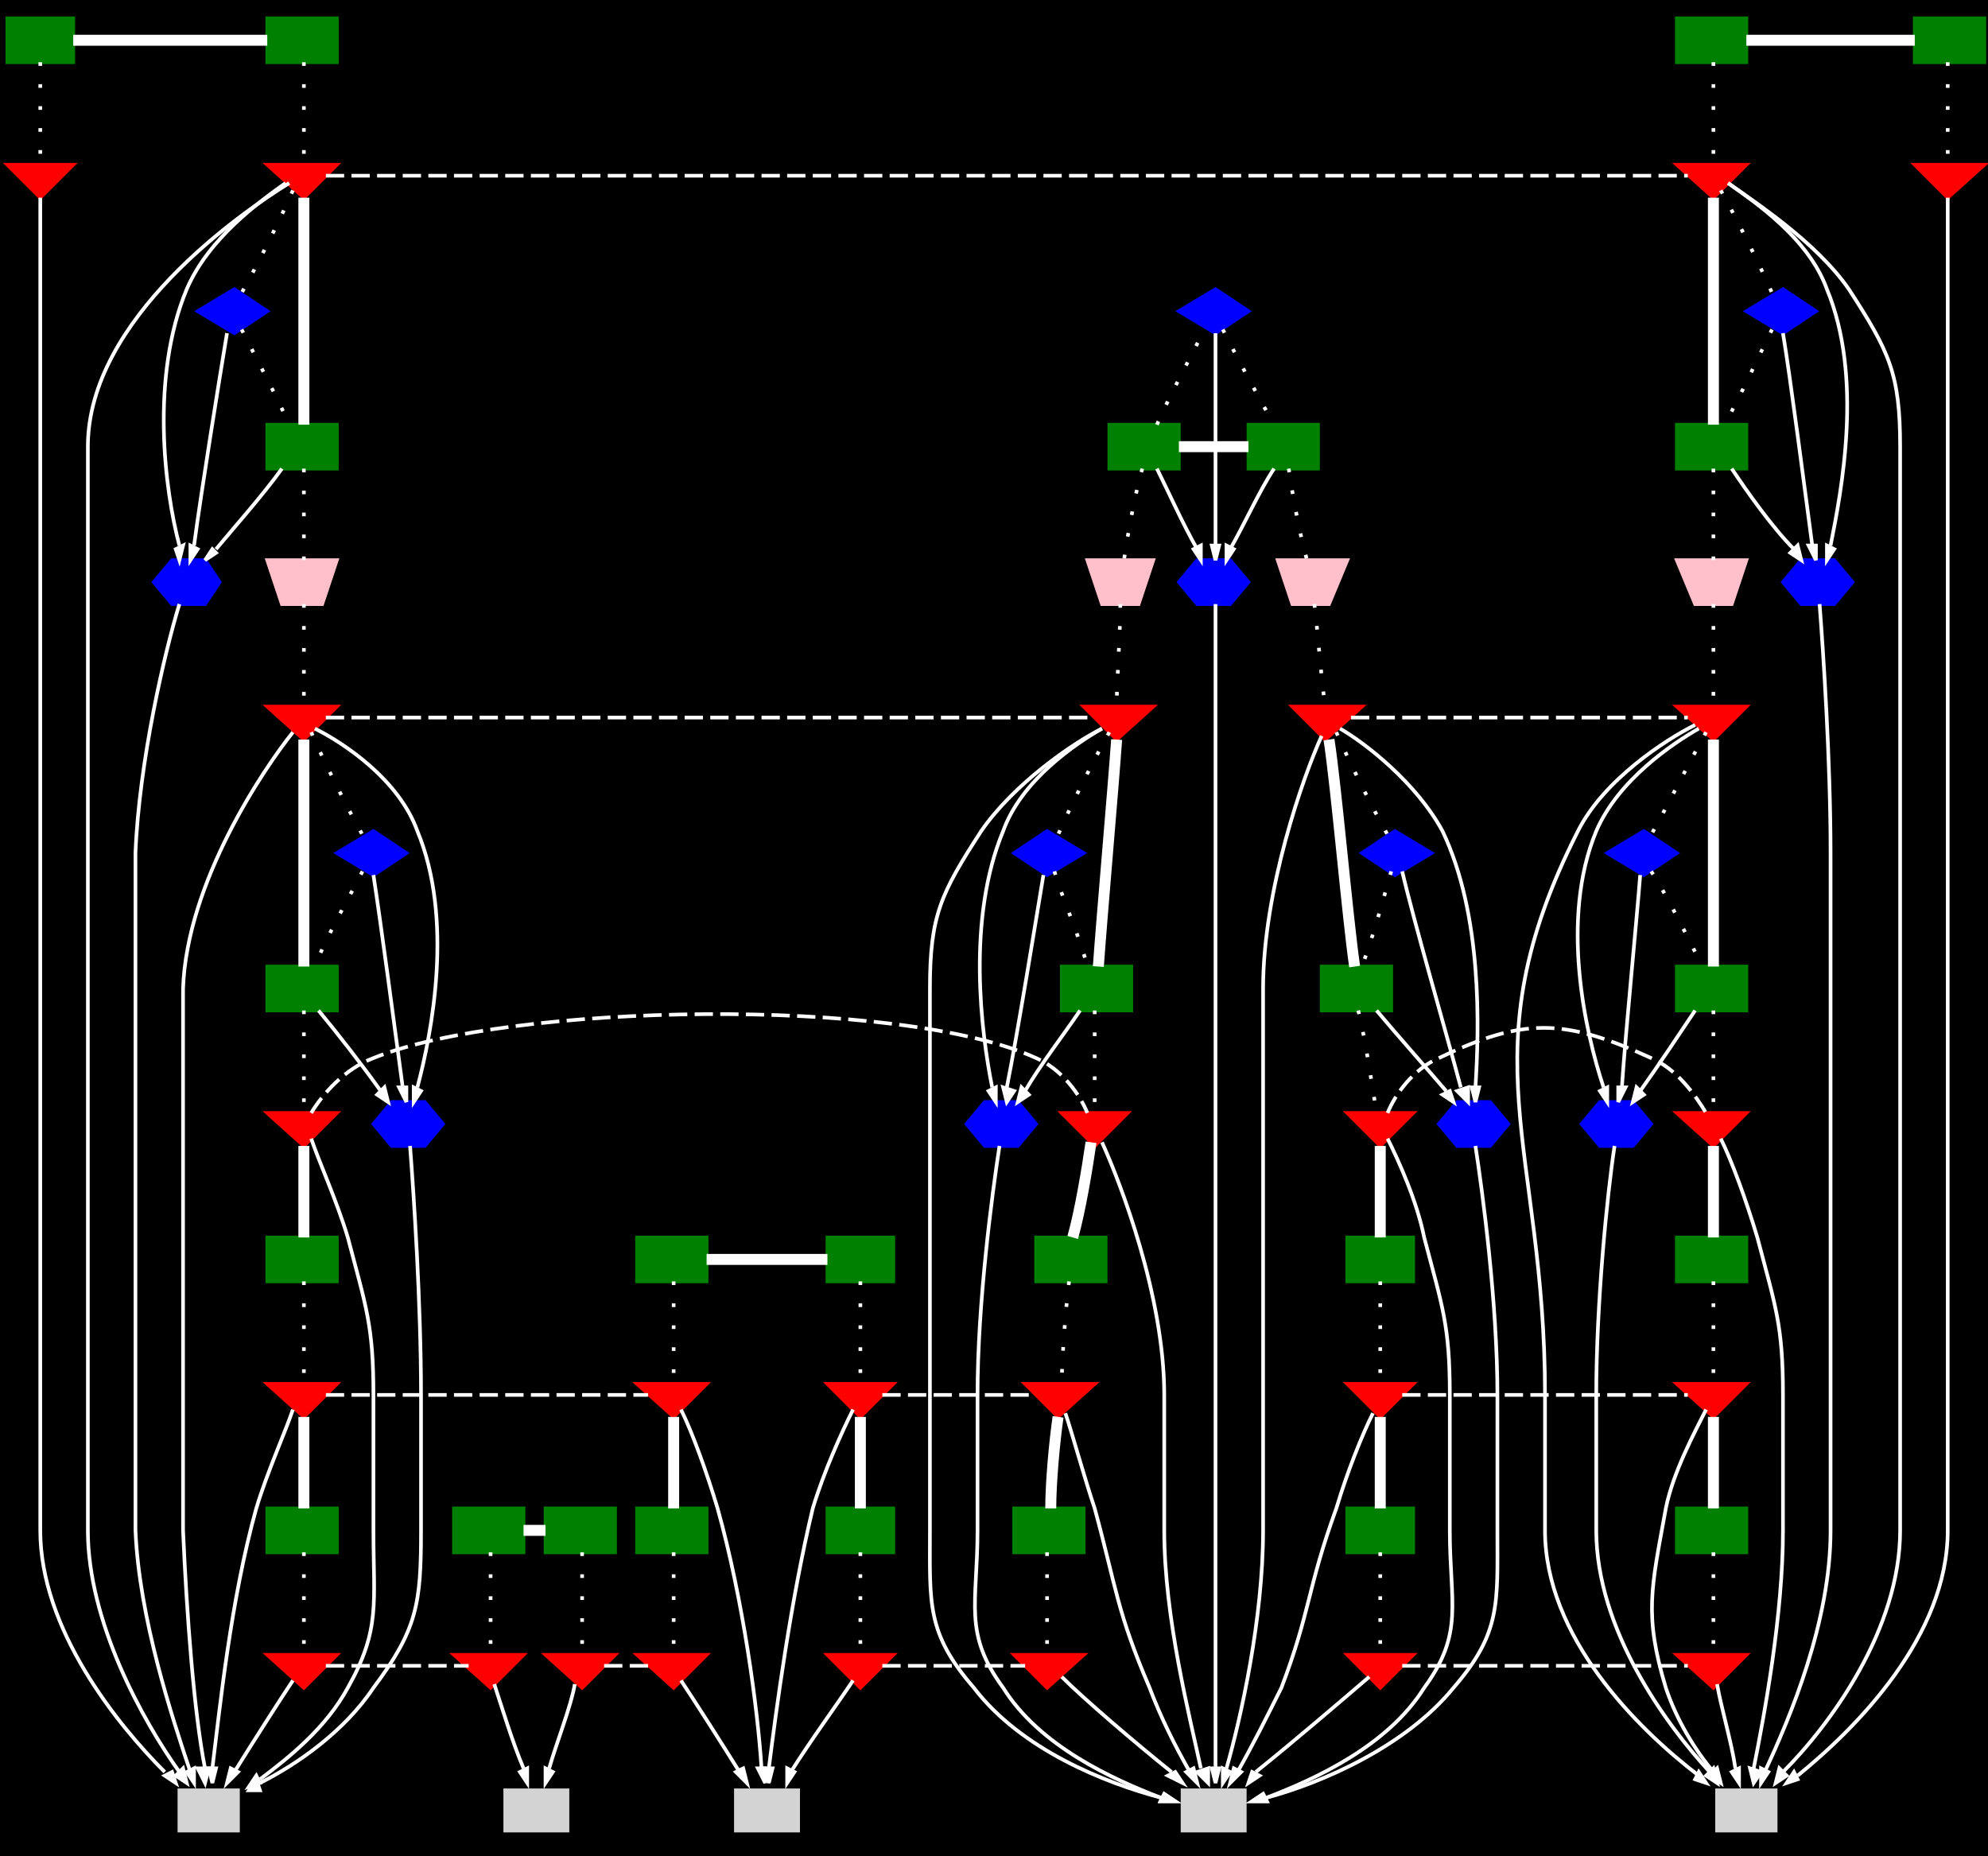 <?xml version="1.0" encoding="UTF-8" standalone="no"?>
<!DOCTYPE svg PUBLIC "-//W3C//DTD SVG 1.0//EN"
 "http://www.w3.org/TR/2001/REC-SVG-20010904/DTD/svg10.dtd">
<!-- Generated by dot version 2.7.20051025.0440 (Tue Oct 25 07:40:11 UTC 2005)
     For user: (ellson) John Ellson -->
<!-- Title: G Pages: 1 -->
<svg width="543pt" height="507pt"
 viewBox = "0 0 543 507"
 xmlns="http://www.w3.org/2000/svg" xmlns:xlink="http://www.w3.org/1999/xlink">
<rect x="0" y="0" width="543" height="507" fill="#333333" stroke="none"/>
<g id="graph0" class="graph" style="font-family:Times-Roman;font-size:14.00;">
<title>G</title>
<polygon style="fill:black;stroke:black;" points="0,507 0,0 543,0 543,507 0,507"/>
<!-- ds3CTP_1_1 -->
<g id="node2" class="node"><title>ds3CTP_1_1</title>
<polygon style="fill:green;stroke:green;" points="20,5 2,5 2,17 20,17 20,5"/>
</g>
<!-- ds3CTP_1_2 -->
<g id="node3" class="node"><title>ds3CTP_1_2</title>
<polygon style="fill:green;stroke:green;" points="92,5 73,5 73,17 92,17 92,5"/>
</g>
<!-- ds3CTP_1_1&#45;&gt;ds3CTP_1_2 -->
<g id="edge234" class="edge"><title>ds3CTP_1_1&#45;&gt;ds3CTP_1_2</title>
<path style="fill:none;stroke:white;stroke-width:3;" d="M20,11C38,11 56,11 73,11"/>
</g>
<!-- t3TTP_1_1 -->
<g id="node7" class="node"><title>t3TTP_1_1</title>
<polygon style="fill:red;stroke:red;" points="11,54 20,45 2,45 11,54"/>
</g>
<!-- ds3CTP_1_1&#45;&gt;t3TTP_1_1 -->
<g id="edge20" class="edge"><title>ds3CTP_1_1&#45;&gt;t3TTP_1_1</title>
<path style="fill:none;stroke:white;stroke-dasharray:1,5;" d="M11,17C11,25 11,39 11,45"/>
</g>
<!-- vc3TTP_1_2 -->
<g id="node10" class="node"><title>vc3TTP_1_2</title>
<polygon style="fill:red;stroke:red;" points="83,54 92,45 73,45 83,54"/>
</g>
<!-- ds3CTP_1_2&#45;&gt;vc3TTP_1_2 -->
<g id="edge22" class="edge"><title>ds3CTP_1_2&#45;&gt;vc3TTP_1_2</title>
<path style="fill:none;stroke:white;stroke-dasharray:1,5;" d="M83,17C83,25 83,39 83,45"/>
</g>
<!-- ds3CTP_5_1 -->
<g id="node4" class="node"><title>ds3CTP_5_1</title>
<polygon style="fill:green;stroke:green;" points="477,5 458,5 458,17 477,17 477,5"/>
</g>
<!-- ds3CTP_5_2 -->
<g id="node5" class="node"><title>ds3CTP_5_2</title>
<polygon style="fill:green;stroke:green;" points="542,5 523,5 523,17 542,17 542,5"/>
</g>
<!-- ds3CTP_5_1&#45;&gt;ds3CTP_5_2 -->
<g id="edge272" class="edge"><title>ds3CTP_5_1&#45;&gt;ds3CTP_5_2</title>
<path style="fill:none;stroke:white;stroke-width:3;" d="M477,11C492,11 508,11 523,11"/>
</g>
<!-- vc3TTP_5_1 -->
<g id="node11" class="node"><title>vc3TTP_5_1</title>
<polygon style="fill:red;stroke:red;" points="468,54 477,45 458,45 468,54"/>
</g>
<!-- ds3CTP_5_1&#45;&gt;vc3TTP_5_1 -->
<g id="edge63" class="edge"><title>ds3CTP_5_1&#45;&gt;vc3TTP_5_1</title>
<path style="fill:none;stroke:white;stroke-dasharray:1,5;" d="M468,17C468,25 468,39 468,45"/>
</g>
<!-- t3TTP_5_2 -->
<g id="node8" class="node"><title>t3TTP_5_2</title>
<polygon style="fill:red;stroke:red;" points="532,54 542,45 523,45 532,54"/>
</g>
<!-- ds3CTP_5_2&#45;&gt;t3TTP_5_2 -->
<g id="edge74" class="edge"><title>ds3CTP_5_2&#45;&gt;t3TTP_5_2</title>
<path style="fill:none;stroke:white;stroke-dasharray:1,5;" d="M532,17C532,25 532,39 532,45"/>
</g>
<!-- me_1 -->
<g id="node88" class="node"><title>me_1</title>
<polygon style="fill:lightgrey;stroke:black;" points="66,488 48,488 48,501 66,501 66,488"/>
<polygon style="fill:none;stroke:black;" points="68,487 46,487 46,502 68,502 68,487"/>
</g>
<!-- t3TTP_1_1&#45;&gt;me_1 -->
<g id="edge130" class="edge"><title>t3TTP_1_1&#45;&gt;me_1</title>
<path style="fill:none;stroke:white;" d="M11,54C11,67 11,97 11,122 11,122 11,122 11,418 11,445 32,471 45,484"/>
<polygon style="fill:white;stroke:white;" points="47,484 48,487 45,485 47,484"/>
</g>
<!-- me_5 -->
<g id="node92" class="node"><title>me_5</title>
<polygon style="fill:lightgrey;stroke:black;" points="486,488 468,488 468,501 486,501 486,488"/>
<polygon style="fill:none;stroke:black;" points="488,487 466,487 466,502 488,502 488,487"/>
</g>
<!-- t3TTP_5_2&#45;&gt;me_5 -->
<g id="edge132" class="edge"><title>t3TTP_5_2&#45;&gt;me_5</title>
<path style="fill:none;stroke:white;" d="M532,54C532,67 532,97 532,122 532,122 532,122 532,418 532,447 507,472 491,485"/>
<polygon style="fill:white;stroke:white;" points="491,486 488,487 490,484 491,486"/>
</g>
<!-- vc3TTP_1_2&#45;&gt;vc3TTP_5_1 -->
<g id="edge77" class="edge"><title>vc3TTP_1_2&#45;&gt;vc3TTP_5_1</title>
<path style="fill:none;stroke:white;stroke-dasharray:5,2;" d="M89,48C213,48 337,48 461,48"/>
</g>
<!-- fabric_1_2 -->
<g id="node13" class="node"><title>fabric_1_2</title>
<polygon style="fill:blue;stroke:blue;" points="60,159 56,153 47,153 42,159 47,165 56,165 60,159"/>
</g>
<!-- vc3TTP_1_2&#45;&gt;fabric_1_2 -->
<g id="edge183" class="edge"><title>vc3TTP_1_2&#45;&gt;fabric_1_2</title>
<path style="fill:none;stroke:white;" d="M78,50C71,55 57,65 51,79 41,103 45,134 49,149"/>
<polygon style="fill:white;stroke:white;" points="50,149 49,153 48,150 50,149"/>
</g>
<!-- xp_1_2 -->
<g id="node17" class="node"><title>xp_1_2</title>
<polygon style="fill:blue;stroke:blue;" points="64,79 54,85 64,91 73,85 64,79"/>
</g>
<!-- vc3TTP_1_2&#45;&gt;xp_1_2 -->
<g id="edge212" class="edge"><title>vc3TTP_1_2&#45;&gt;xp_1_2</title>
<path style="fill:none;stroke:white;stroke-dasharray:1,5;" d="M80,52C77,59 70,73 66,80"/>
</g>
<!-- au3CTP_1_2 -->
<g id="node21" class="node"><title>au3CTP_1_2</title>
<polygon style="fill:green;stroke:green;" points="92,116 73,116 73,128 92,128 92,116"/>
</g>
<!-- vc3TTP_1_2&#45;&gt;au3CTP_1_2 -->
<g id="edge236" class="edge"><title>vc3TTP_1_2&#45;&gt;au3CTP_1_2</title>
<path style="fill:none;stroke:white;stroke-width:3;" d="M83,54C83,68 83,102 83,116"/>
</g>
<!-- vc3TTP_1_2&#45;&gt;me_1 -->
<g id="edge134" class="edge"><title>vc3TTP_1_2&#45;&gt;me_1</title>
<path style="fill:none;stroke:white;" d="M79,50C66,58 24,87 24,122 24,122 24,122 24,418 24,443 39,470 49,484"/>
<polygon style="fill:white;stroke:white;" points="50,483 51,487 48,485 50,483"/>
</g>
<!-- fabric_5_1 -->
<g id="node15" class="node"><title>fabric_5_1</title>
<polygon style="fill:blue;stroke:blue;" points="506,159 501,153 492,153 487,159 492,165 501,165 506,159"/>
</g>
<!-- vc3TTP_5_1&#45;&gt;fabric_5_1 -->
<g id="edge191" class="edge"><title>vc3TTP_5_1&#45;&gt;fabric_5_1</title>
<path style="fill:none;stroke:white;" d="M472,50C479,55 494,65 499,79 509,103 503,134 500,149"/>
<polygon style="fill:white;stroke:white;" points="501,150 499,153 499,149 501,150"/>
</g>
<!-- xp_5_1 -->
<g id="node19" class="node"><title>xp_5_1</title>
<polygon style="fill:blue;stroke:blue;" points="487,79 477,85 487,91 496,85 487,79"/>
</g>
<!-- vc3TTP_5_1&#45;&gt;xp_5_1 -->
<g id="edge230" class="edge"><title>vc3TTP_5_1&#45;&gt;xp_5_1</title>
<path style="fill:none;stroke:white;stroke-dasharray:1,5;" d="M470,52C474,59 481,73 484,80"/>
</g>
<!-- au3CTP_5_1 -->
<g id="node24" class="node"><title>au3CTP_5_1</title>
<polygon style="fill:green;stroke:green;" points="477,116 458,116 458,128 477,128 477,116"/>
</g>
<!-- vc3TTP_5_1&#45;&gt;au3CTP_5_1 -->
<g id="edge274" class="edge"><title>vc3TTP_5_1&#45;&gt;au3CTP_5_1</title>
<path style="fill:none;stroke:white;stroke-width:3;" d="M468,54C468,68 468,102 468,116"/>
</g>
<!-- vc3TTP_5_1&#45;&gt;me_5 -->
<g id="edge136" class="edge"><title>vc3TTP_5_1&#45;&gt;me_5</title>
<path style="fill:none;stroke:white;" d="M472,50C479,55 496,66 505,79 516,96 519,102 519,122 519,122 519,122 519,418 519,445 500,471 487,484"/>
<polygon style="fill:white;stroke:white;" points="488,485 485,487 486,483 488,485"/>
</g>
<!-- fabric_1_2&#45;&gt;me_1 -->
<g id="edge116" class="edge"><title>fabric_1_2&#45;&gt;me_1</title>
<path style="fill:none;stroke:white;" d="M49,165C45,178 38,208 37,233 37,233 37,233 37,418 38,442 47,469 52,484"/>
<polygon style="fill:white;stroke:white;" points="53,483 53,487 51,484 53,483"/>
</g>
<!-- fabric_4_1 -->
<g id="node14" class="node"><title>fabric_4_1</title>
<polygon style="fill:blue;stroke:blue;" points="341,159 336,153 327,153 322,159 327,165 336,165 341,159"/>
</g>
<!-- me_4 -->
<g id="node91" class="node"><title>me_4</title>
<polygon style="fill:lightgrey;stroke:black;" points="341,488 322,488 322,501 341,501 341,488"/>
<polygon style="fill:none;stroke:black;" points="342,487 321,487 321,502 342,502 342,487"/>
</g>
<!-- fabric_4_1&#45;&gt;me_4 -->
<g id="edge118" class="edge"><title>fabric_4_1&#45;&gt;me_4</title>
<path style="fill:none;stroke:white;" d="M332,165C332,178 332,208 332,233 332,233 332,233 332,418 332,441 332,468 332,483"/>
<polygon style="fill:white;stroke:white;" points="333,483 332,487 331,483 333,483"/>
</g>
<!-- fabric_5_1&#45;&gt;me_5 -->
<g id="edge120" class="edge"><title>fabric_5_1&#45;&gt;me_5</title>
<path style="fill:none;stroke:white;" d="M497,165C498,178 500,208 500,233 500,233 500,233 500,418 500,443 489,469 482,484"/>
<polygon style="fill:white;stroke:white;" points="483,484 481,487 481,483 483,484"/>
</g>
<!-- xp_1_2&#45;&gt;fabric_1_2 -->
<g id="edge110" class="edge"><title>xp_1_2&#45;&gt;fabric_1_2</title>
<path style="fill:none;stroke:white;" d="M62,91C60,103 55,134 53,149"/>
<polygon style="fill:white;stroke:white;" points="54,150 52,153 52,149 54,150"/>
</g>
<!-- xp_1_2&#45;&gt;au3CTP_1_2 -->
<g id="edge213" class="edge"><title>xp_1_2&#45;&gt;au3CTP_1_2</title>
<path style="fill:none;stroke:white;stroke-dasharray:1,5;" d="M66,90C69,96 76,109 79,116"/>
</g>
<!-- xp_4_1 -->
<g id="node18" class="node"><title>xp_4_1</title>
<polygon style="fill:blue;stroke:blue;" points="332,79 322,85 332,91 341,85 332,79"/>
</g>
<!-- xp_4_1&#45;&gt;fabric_4_1 -->
<g id="edge112" class="edge"><title>xp_4_1&#45;&gt;fabric_4_1</title>
<path style="fill:none;stroke:white;" d="M332,91C332,104 332,134 332,149"/>
<polygon style="fill:white;stroke:white;" points="333,149 332,153 331,149 333,149"/>
</g>
<!-- au3CTP_4_2 -->
<g id="node23" class="node"><title>au3CTP_4_2</title>
<polygon style="fill:green;stroke:green;" points="360,116 341,116 341,128 360,128 360,116"/>
</g>
<!-- xp_4_1&#45;&gt;au3CTP_4_2 -->
<g id="edge222" class="edge"><title>xp_4_1&#45;&gt;au3CTP_4_2</title>
<path style="fill:none;stroke:white;stroke-dasharray:1,5;" d="M334,90C337,96 344,109 348,116"/>
</g>
<!-- xp_5_1&#45;&gt;fabric_5_1 -->
<g id="edge114" class="edge"><title>xp_5_1&#45;&gt;fabric_5_1</title>
<path style="fill:none;stroke:white;" d="M487,91C489,103 493,134 495,149"/>
<polygon style="fill:white;stroke:white;" points="496,149 496,153 494,149 496,149"/>
</g>
<!-- xp_5_1&#45;&gt;au3CTP_5_1 -->
<g id="edge231" class="edge"><title>xp_5_1&#45;&gt;au3CTP_5_1</title>
<path style="fill:none;stroke:white;stroke-dasharray:1,5;" d="M484,90C481,96 475,109 471,116"/>
</g>
<!-- au3CTP_1_2&#45;&gt;fabric_1_2 -->
<g id="edge185" class="edge"><title>au3CTP_1_2&#45;&gt;fabric_1_2</title>
<path style="fill:none;stroke:white;" d="M77,128C72,135 64,144 59,150"/>
<polygon style="fill:white;stroke:white;" points="59,151 56,153 58,150 59,151"/>
</g>
<!-- aug_1_2 -->
<g id="node26" class="node"><title>aug_1_2</title>
<polygon style="fill:pink;stroke:pink;" points="77,165 88,165 92,153 73,153 77,165"/>
</g>
<!-- au3CTP_1_2&#45;&gt;aug_1_2 -->
<g id="edge24" class="edge"><title>au3CTP_1_2&#45;&gt;aug_1_2</title>
<path style="fill:none;stroke:white;stroke-dasharray:1,5;" d="M83,128C83,135 83,146 83,153"/>
</g>
<!-- au3CTP_4_1 -->
<g id="node22" class="node"><title>au3CTP_4_1</title>
<polygon style="fill:green;stroke:green;" points="322,116 303,116 303,128 322,128 322,116"/>
</g>
<!-- au3CTP_4_1&#45;&gt;fabric_4_1 -->
<g id="edge187" class="edge"><title>au3CTP_4_1&#45;&gt;fabric_4_1</title>
<path style="fill:none;stroke:white;" d="M316,128C319,134 323,143 327,150"/>
<polygon style="fill:white;stroke:white;" points="328,149 328,153 326,150 328,149"/>
</g>
<!-- au3CTP_4_1&#45;&gt;xp_4_1 -->
<g id="edge221" class="edge"><title>au3CTP_4_1&#45;&gt;xp_4_1</title>
<path style="fill:none;stroke:white;stroke-dasharray:1,5;" d="M316,116C319,109 326,96 329,90"/>
</g>
<!-- au3CTP_4_1&#45;&gt;au3CTP_4_2 -->
<g id="edge258" class="edge"><title>au3CTP_4_1&#45;&gt;au3CTP_4_2</title>
<path style="fill:none;stroke:white;stroke-width:3;" d="M322,122C328,122 335,122 341,122"/>
</g>
<!-- aug_4_1 -->
<g id="node27" class="node"><title>aug_4_1</title>
<polygon style="fill:pink;stroke:pink;" points="301,165 311,165 315,153 297,153 301,165"/>
</g>
<!-- au3CTP_4_1&#45;&gt;aug_4_1 -->
<g id="edge45" class="edge"><title>au3CTP_4_1&#45;&gt;aug_4_1</title>
<path style="fill:none;stroke:white;stroke-dasharray:1,5;" d="M312,128C310,135 308,146 307,153"/>
</g>
<!-- au3CTP_4_2&#45;&gt;fabric_4_1 -->
<g id="edge189" class="edge"><title>au3CTP_4_2&#45;&gt;fabric_4_1</title>
<path style="fill:none;stroke:white;" d="M348,128C344,134 340,143 336,150"/>
<polygon style="fill:white;stroke:white;" points="337,150 335,153 335,149 337,150"/>
</g>
<!-- aug_4_2 -->
<g id="node28" class="node"><title>aug_4_2</title>
<polygon style="fill:pink;stroke:pink;" points="353,165 363,165 368,153 349,153 353,165"/>
</g>
<!-- au3CTP_4_2&#45;&gt;aug_4_2 -->
<g id="edge54" class="edge"><title>au3CTP_4_2&#45;&gt;aug_4_2</title>
<path style="fill:none;stroke:white;stroke-dasharray:1,5;" d="M352,128C353,135 355,146 357,153"/>
</g>
<!-- au3CTP_5_1&#45;&gt;fabric_5_1 -->
<g id="edge193" class="edge"><title>au3CTP_5_1&#45;&gt;fabric_5_1</title>
<path style="fill:none;stroke:white;" d="M473,128C477,134 484,144 490,150"/>
<polygon style="fill:white;stroke:white;" points="491,149 492,153 489,151 491,149"/>
</g>
<!-- aug_5_1 -->
<g id="node29" class="node"><title>aug_5_1</title>
<polygon style="fill:pink;stroke:pink;" points="463,165 473,165 477,153 458,153 463,165"/>
</g>
<!-- au3CTP_5_1&#45;&gt;aug_5_1 -->
<g id="edge65" class="edge"><title>au3CTP_5_1&#45;&gt;aug_5_1</title>
<path style="fill:none;stroke:white;stroke-dasharray:1,5;" d="M468,128C468,135 468,146 468,153"/>
</g>
<!-- prTTP_1_2 -->
<g id="node31" class="node"><title>prTTP_1_2</title>
<polygon style="fill:red;stroke:red;" points="83,202 92,193 73,193 83,202"/>
</g>
<!-- aug_1_2&#45;&gt;prTTP_1_2 -->
<g id="edge25" class="edge"><title>aug_1_2&#45;&gt;prTTP_1_2</title>
<path style="fill:none;stroke:white;stroke-dasharray:1,5;" d="M83,165C83,173 83,187 83,193"/>
</g>
<!-- prTTP_4_1 -->
<g id="node32" class="node"><title>prTTP_4_1</title>
<polygon style="fill:red;stroke:red;" points="305,202 315,193 296,193 305,202"/>
</g>
<!-- aug_4_1&#45;&gt;prTTP_4_1 -->
<g id="edge46" class="edge"><title>aug_4_1&#45;&gt;prTTP_4_1</title>
<path style="fill:none;stroke:white;stroke-dasharray:1,5;" d="M306,165C306,173 305,187 305,193"/>
</g>
<!-- prTTP_4_2 -->
<g id="node33" class="node"><title>prTTP_4_2</title>
<polygon style="fill:red;stroke:red;" points="362,202 372,193 353,193 362,202"/>
</g>
<!-- aug_4_2&#45;&gt;prTTP_4_2 -->
<g id="edge55" class="edge"><title>aug_4_2&#45;&gt;prTTP_4_2</title>
<path style="fill:none;stroke:white;stroke-dasharray:1,5;" d="M359,165C360,173 361,187 362,193"/>
</g>
<!-- prTTP_5_1 -->
<g id="node34" class="node"><title>prTTP_5_1</title>
<polygon style="fill:red;stroke:red;" points="468,202 477,193 458,193 468,202"/>
</g>
<!-- aug_5_1&#45;&gt;prTTP_5_1 -->
<g id="edge66" class="edge"><title>aug_5_1&#45;&gt;prTTP_5_1</title>
<path style="fill:none;stroke:white;stroke-dasharray:1,5;" d="M468,165C468,173 468,187 468,193"/>
</g>
<!-- prTTP_1_2&#45;&gt;prTTP_4_1 -->
<g id="edge79" class="edge"><title>prTTP_1_2&#45;&gt;prTTP_4_1</title>
<path style="fill:none;stroke:white;stroke-dasharray:5,2;" d="M89,196C159,196 229,196 299,196"/>
</g>
<!-- pg_1_2 -->
<g id="node36" class="node"><title>pg_1_2</title>
<polygon style="fill:blue;stroke:blue;" points="121,307 116,301 107,301 102,307 107,313 116,313 121,307"/>
</g>
<!-- prTTP_1_2&#45;&gt;pg_1_2 -->
<g id="edge195" class="edge"><title>prTTP_1_2&#45;&gt;pg_1_2</title>
<path style="fill:none;stroke:white;" d="M86,199C94,203 109,213 114,227 124,251 118,282 114,297"/>
<polygon style="fill:white;stroke:white;" points="115,298 113,301 113,297 115,298"/>
</g>
<!-- pu_1_2 -->
<g id="node41" class="node"><title>pu_1_2</title>
<polygon style="fill:blue;stroke:blue;" points="102,227 92,233 102,239 111,233 102,227"/>
</g>
<!-- prTTP_1_2&#45;&gt;pu_1_2 -->
<g id="edge215" class="edge"><title>prTTP_1_2&#45;&gt;pu_1_2</title>
<path style="fill:none;stroke:white;stroke-dasharray:1,5;" d="M85,200C88,207 95,221 99,228"/>
</g>
<!-- prCTP_1_2 -->
<g id="node46" class="node"><title>prCTP_1_2</title>
<polygon style="fill:green;stroke:green;" points="92,264 73,264 73,276 92,276 92,264"/>
</g>
<!-- prTTP_1_2&#45;&gt;prCTP_1_2 -->
<g id="edge238" class="edge"><title>prTTP_1_2&#45;&gt;prCTP_1_2</title>
<path style="fill:none;stroke:white;stroke-width:3;" d="M83,202C83,217 83,250 83,264"/>
</g>
<!-- prTTP_1_2&#45;&gt;me_1 -->
<g id="edge138" class="edge"><title>prTTP_1_2&#45;&gt;me_1</title>
<path style="fill:none;stroke:white;" d="M80,200C72,210 51,241 50,270 50,270 50,270 50,418 51,441 53,468 56,483"/>
<polygon style="fill:white;stroke:white;" points="57,483 56,487 54,483 57,483"/>
</g>
<!-- pg_4_1 -->
<g id="node37" class="node"><title>pg_4_1</title>
<polygon style="fill:blue;stroke:blue;" points="283,307 278,301 269,301 264,307 269,313 278,313 283,307"/>
</g>
<!-- prTTP_4_1&#45;&gt;pg_4_1 -->
<g id="edge197" class="edge"><title>prTTP_4_1&#45;&gt;pg_4_1</title>
<path style="fill:none;stroke:white;" d="M301,199C294,203 279,213 274,227 264,251 268,282 271,297"/>
<polygon style="fill:white;stroke:white;" points="272,297 272,301 270,298 272,297"/>
</g>
<!-- pu_4_1 -->
<g id="node42" class="node"><title>pu_4_1</title>
<polygon style="fill:blue;stroke:blue;" points="286,227 277,233 286,239 296,233 286,227"/>
</g>
<!-- prTTP_4_1&#45;&gt;pu_4_1 -->
<g id="edge218" class="edge"><title>prTTP_4_1&#45;&gt;pu_4_1</title>
<path style="fill:none;stroke:white;stroke-dasharray:1,5;" d="M303,200C299,207 292,221 289,228"/>
</g>
<!-- prCTP_4_1 -->
<g id="node47" class="node"><title>prCTP_4_1</title>
<polygon style="fill:green;stroke:green;" points="309,264 290,264 290,276 309,276 309,264"/>
</g>
<!-- prTTP_4_1&#45;&gt;prCTP_4_1 -->
<g id="edge252" class="edge"><title>prTTP_4_1&#45;&gt;prCTP_4_1</title>
<path style="fill:none;stroke:white;stroke-width:3;" d="M305,202C304,216 301,250 300,264"/>
</g>
<!-- prTTP_4_1&#45;&gt;me_4 -->
<g id="edge140" class="edge"><title>prTTP_4_1&#45;&gt;me_4</title>
<path style="fill:none;stroke:white;" d="M301,199C293,203 277,214 268,227 257,244 254,250 254,270 254,270 254,270 254,418 254,438 253,446 266,461 279,478 302,487 317,491"/>
<polygon style="fill:white;stroke:white;" points="318,490 321,492 317,492 318,490"/>
</g>
<!-- prTTP_4_2&#45;&gt;prTTP_5_1 -->
<g id="edge81" class="edge"><title>prTTP_4_2&#45;&gt;prTTP_5_1</title>
<path style="fill:none;stroke:white;stroke-dasharray:5,2;" d="M369,196C399,196 430,196 461,196"/>
</g>
<!-- pg_4_2 -->
<g id="node38" class="node"><title>pg_4_2</title>
<polygon style="fill:blue;stroke:blue;" points="412,307 407,301 398,301 393,307 398,313 407,313 412,307"/>
</g>
<!-- prTTP_4_2&#45;&gt;pg_4_2 -->
<g id="edge199" class="edge"><title>prTTP_4_2&#45;&gt;pg_4_2</title>
<path style="fill:none;stroke:white;" d="M366,199C373,203 387,214 394,227 405,250 404,281 403,297"/>
<polygon style="fill:white;stroke:white;" points="404,297 403,301 402,297 404,297"/>
</g>
<!-- pu_4_2 -->
<g id="node43" class="node"><title>pu_4_2</title>
<polygon style="fill:blue;stroke:blue;" points="381,227 372,233 381,239 391,233 381,227"/>
</g>
<!-- prTTP_4_2&#45;&gt;pu_4_2 -->
<g id="edge224" class="edge"><title>prTTP_4_2&#45;&gt;pu_4_2</title>
<path style="fill:none;stroke:white;stroke-dasharray:1,5;" d="M365,200C368,207 375,221 379,228"/>
</g>
<!-- prCTP_4_2 -->
<g id="node48" class="node"><title>prCTP_4_2</title>
<polygon style="fill:green;stroke:green;" points="380,264 361,264 361,276 380,276 380,264"/>
</g>
<!-- prTTP_4_2&#45;&gt;prCTP_4_2 -->
<g id="edge260" class="edge"><title>prTTP_4_2&#45;&gt;prCTP_4_2</title>
<path style="fill:none;stroke:white;stroke-width:3;" d="M363,202C365,215 368,250 370,264"/>
</g>
<!-- prTTP_4_2&#45;&gt;me_4 -->
<g id="edge142" class="edge"><title>prTTP_4_2&#45;&gt;me_4</title>
<path style="fill:none;stroke:white;" d="M361,201C356,212 345,243 345,270 345,270 345,270 345,418 345,442 339,469 335,483"/>
<polygon style="fill:white;stroke:white;" points="336,484 334,487 334,483 336,484"/>
</g>
<!-- pg_5_1 -->
<g id="node39" class="node"><title>pg_5_1</title>
<polygon style="fill:blue;stroke:blue;" points="451,307 446,301 437,301 432,307 437,313 446,313 451,307"/>
</g>
<!-- prTTP_5_1&#45;&gt;pg_5_1 -->
<g id="edge201" class="edge"><title>prTTP_5_1&#45;&gt;pg_5_1</title>
<path style="fill:none;stroke:white;" d="M464,199C457,203 442,213 436,227 426,251 433,282 438,297"/>
<polygon style="fill:white;stroke:white;" points="439,297 439,301 437,298 439,297"/>
</g>
<!-- pu_5_1 -->
<g id="node44" class="node"><title>pu_5_1</title>
<polygon style="fill:blue;stroke:blue;" points="449,227 439,233 449,239 458,233 449,227"/>
</g>
<!-- prTTP_5_1&#45;&gt;pu_5_1 -->
<g id="edge227" class="edge"><title>prTTP_5_1&#45;&gt;pu_5_1</title>
<path style="fill:none;stroke:white;stroke-dasharray:1,5;" d="M466,200C462,207 455,221 451,228"/>
</g>
<!-- prCTP_5_1 -->
<g id="node49" class="node"><title>prCTP_5_1</title>
<polygon style="fill:green;stroke:green;" points="477,264 458,264 458,276 477,276 477,264"/>
</g>
<!-- prTTP_5_1&#45;&gt;prCTP_5_1 -->
<g id="edge266" class="edge"><title>prTTP_5_1&#45;&gt;prCTP_5_1</title>
<path style="fill:none;stroke:white;stroke-width:3;" d="M468,202C468,217 468,250 468,264"/>
</g>
<!-- prTTP_5_1&#45;&gt;me_5 -->
<g id="edge144" class="edge"><title>prTTP_5_1&#45;&gt;me_5</title>
<path style="fill:none;stroke:white;" d="M463,198C455,202 438,213 431,227 400,288 422,313 422,381 422,381 422,381 422,418 422,447 447,472 464,485"/>
<polygon style="fill:white;stroke:white;" points="464,484 466,487 463,486 464,484"/>
</g>
<!-- pg_1_2&#45;&gt;me_1 -->
<g id="edge122" class="edge"><title>pg_1_2&#45;&gt;me_1</title>
<path style="fill:none;stroke:white;" d="M112,313C113,326 115,356 115,381 115,381 115,381 115,418 115,438 114,445 102,461 94,473 81,482 71,487"/>
<polygon style="fill:white;stroke:white;" points="71,489 68,489 70,486 71,489"/>
</g>
<!-- pg_4_1&#45;&gt;me_4 -->
<g id="edge124" class="edge"><title>pg_4_1&#45;&gt;me_4</title>
<path style="fill:none;stroke:white;" d="M273,313C271,326 267,356 267,381 267,381 267,381 267,418 267,438 263,446 274,461 284,477 304,486 317,491"/>
<polygon style="fill:white;stroke:white;" points="318,490 321,492 317,492 318,490"/>
</g>
<!-- pg_4_2&#45;&gt;me_4 -->
<g id="edge126" class="edge"><title>pg_4_2&#45;&gt;me_4</title>
<path style="fill:none;stroke:white;" d="M403,313C405,326 409,356 409,381 409,381 409,381 409,418 409,438 410,446 397,461 384,477 361,487 346,491"/>
<polygon style="fill:white;stroke:white;" points="346,492 342,492 345,490 346,492"/>
</g>
<!-- pg_5_1&#45;&gt;me_5 -->
<g id="edge128" class="edge"><title>pg_5_1&#45;&gt;me_5</title>
<path style="fill:none;stroke:white;" d="M441,313C439,326 436,356 436,381 436,381 436,381 436,418 436,445 455,471 467,484"/>
<polygon style="fill:white;stroke:white;" points="468,483 469,487 466,485 468,483"/>
</g>
<!-- pu_1_2&#45;&gt;pg_1_2 -->
<g id="edge102" class="edge"><title>pu_1_2&#45;&gt;pg_1_2</title>
<path style="fill:none;stroke:white;" d="M102,239C104,252 108,282 110,297"/>
<polygon style="fill:white;stroke:white;" points="111,297 111,301 109,297 111,297"/>
</g>
<!-- pu_1_2&#45;&gt;prCTP_1_2 -->
<g id="edge216" class="edge"><title>pu_1_2&#45;&gt;prCTP_1_2</title>
<path style="fill:none;stroke:white;stroke-dasharray:1,5;" d="M99,238C96,244 89,256 86,264"/>
</g>
<!-- pu_4_1&#45;&gt;pg_4_1 -->
<g id="edge104" class="edge"><title>pu_4_1&#45;&gt;pg_4_1</title>
<path style="fill:none;stroke:white;" d="M285,239C283,251 278,282 275,297"/>
<polygon style="fill:white;stroke:white;" points="277,298 275,301 274,297 277,298"/>
</g>
<!-- pu_4_1&#45;&gt;prCTP_4_1 -->
<g id="edge219" class="edge"><title>pu_4_1&#45;&gt;prCTP_4_1</title>
<path style="fill:none;stroke:white;stroke-dasharray:1,5;" d="M288,238C290,245 295,256 297,264"/>
</g>
<!-- pu_4_2&#45;&gt;pg_4_2 -->
<g id="edge106" class="edge"><title>pu_4_2&#45;&gt;pg_4_2</title>
<path style="fill:none;stroke:white;" d="M383,238C386,251 395,282 399,297"/>
<polygon style="fill:white;stroke:white;" points="401,297 401,301 398,298 401,297"/>
</g>
<!-- pu_4_2&#45;&gt;prCTP_4_2 -->
<g id="edge225" class="edge"><title>pu_4_2&#45;&gt;prCTP_4_2</title>
<path style="fill:none;stroke:white;stroke-dasharray:1,5;" d="M380,238C378,245 375,256 372,264"/>
</g>
<!-- pu_5_1&#45;&gt;pg_5_1 -->
<g id="edge108" class="edge"><title>pu_5_1&#45;&gt;pg_5_1</title>
<path style="fill:none;stroke:white;" d="M448,239C447,252 444,282 443,297"/>
<polygon style="fill:white;stroke:white;" points="444,297 442,301 442,297 444,297"/>
</g>
<!-- pu_5_1&#45;&gt;prCTP_5_1 -->
<g id="edge228" class="edge"><title>pu_5_1&#45;&gt;prCTP_5_1</title>
<path style="fill:none;stroke:white;stroke-dasharray:1,5;" d="M451,238C455,244 461,256 465,264"/>
</g>
<!-- prCTP_1_2&#45;&gt;pg_1_2 -->
<g id="edge203" class="edge"><title>prCTP_1_2&#45;&gt;pg_1_2</title>
<path style="fill:none;stroke:white;" d="M87,276C92,282 99,291 104,298"/>
<polygon style="fill:white;stroke:white;" points="105,297 106,301 103,299 105,297"/>
</g>
<!-- msTTP_1_2 -->
<g id="node51" class="node"><title>msTTP_1_2</title>
<polygon style="fill:red;stroke:red;" points="83,313 92,304 73,304 83,313"/>
</g>
<!-- prCTP_1_2&#45;&gt;msTTP_1_2 -->
<g id="edge27" class="edge"><title>prCTP_1_2&#45;&gt;msTTP_1_2</title>
<path style="fill:none;stroke:white;stroke-dasharray:1,5;" d="M83,276C83,284 83,298 83,304"/>
</g>
<!-- prCTP_4_1&#45;&gt;pg_4_1 -->
<g id="edge205" class="edge"><title>prCTP_4_1&#45;&gt;pg_4_1</title>
<path style="fill:none;stroke:white;" d="M295,276C291,282 284,291 280,298"/>
<polygon style="fill:white;stroke:white;" points="281,299 278,301 279,297 281,299"/>
</g>
<!-- msTTP_4_1 -->
<g id="node52" class="node"><title>msTTP_4_1</title>
<polygon style="fill:red;stroke:red;" points="299,313 308,304 290,304 299,313"/>
</g>
<!-- prCTP_4_1&#45;&gt;msTTP_4_1 -->
<g id="edge48" class="edge"><title>prCTP_4_1&#45;&gt;msTTP_4_1</title>
<path style="fill:none;stroke:white;stroke-dasharray:1,5;" d="M299,276C299,284 299,298 299,304"/>
</g>
<!-- prCTP_4_2&#45;&gt;pg_4_2 -->
<g id="edge207" class="edge"><title>prCTP_4_2&#45;&gt;pg_4_2</title>
<path style="fill:none;stroke:white;" d="M376,276C381,282 389,291 395,298"/>
<polygon style="fill:white;stroke:white;" points="396,298 397,301 394,299 396,298"/>
</g>
<!-- msTTP_4_2 -->
<g id="node53" class="node"><title>msTTP_4_2</title>
<polygon style="fill:red;stroke:red;" points="377,313 386,304 368,304 377,313"/>
</g>
<!-- prCTP_4_2&#45;&gt;msTTP_4_2 -->
<g id="edge57" class="edge"><title>prCTP_4_2&#45;&gt;msTTP_4_2</title>
<path style="fill:none;stroke:white;stroke-dasharray:1,5;" d="M371,276C373,284 375,298 376,304"/>
</g>
<!-- prCTP_5_1&#45;&gt;pg_5_1 -->
<g id="edge209" class="edge"><title>prCTP_5_1&#45;&gt;pg_5_1</title>
<path style="fill:none;stroke:white;" d="M463,276C459,282 453,291 448,298"/>
<polygon style="fill:white;stroke:white;" points="449,299 446,301 447,297 449,299"/>
</g>
<!-- msTTP_5_1 -->
<g id="node54" class="node"><title>msTTP_5_1</title>
<polygon style="fill:red;stroke:red;" points="468,313 477,304 458,304 468,313"/>
</g>
<!-- prCTP_5_1&#45;&gt;msTTP_5_1 -->
<g id="edge68" class="edge"><title>prCTP_5_1&#45;&gt;msTTP_5_1</title>
<path style="fill:none;stroke:white;stroke-dasharray:1,5;" d="M468,276C468,284 468,298 468,304"/>
</g>
<!-- msTTP_1_2&#45;&gt;msTTP_4_1 -->
<g id="edge83" class="edge"><title>msTTP_1_2&#45;&gt;msTTP_4_1</title>
<path style="fill:none;stroke:white;stroke-dasharray:5,2;" d="M85,304C88,299 94,292 102,289 139,274 246,272 283,289 290,292 295,299 297,304"/>
</g>
<!-- msCTP_1_2 -->
<g id="node56" class="node"><title>msCTP_1_2</title>
<polygon style="fill:green;stroke:green;" points="92,338 73,338 73,350 92,350 92,338"/>
</g>
<!-- msTTP_1_2&#45;&gt;msCTP_1_2 -->
<g id="edge240" class="edge"><title>msTTP_1_2&#45;&gt;msCTP_1_2</title>
<path style="fill:none;stroke:white;stroke-width:3;" d="M83,313C83,320 83,331 83,338"/>
</g>
<!-- msTTP_1_2&#45;&gt;me_1 -->
<g id="edge146" class="edge"><title>msTTP_1_2&#45;&gt;me_1</title>
<path style="fill:none;stroke:white;" d="M85,311C87,317 92,328 95,338 100,357 102,362 102,381 102,381 102,381 102,418 102,438 104,445 95,461 89,472 79,480 71,486"/>
<polygon style="fill:white;stroke:white;" points="71,487 68,488 70,485 71,487"/>
</g>
<!-- msCTP_4_1 -->
<g id="node59" class="node"><title>msCTP_4_1</title>
<polygon style="fill:green;stroke:green;" points="302,338 283,338 283,350 302,350 302,338"/>
</g>
<!-- msTTP_4_1&#45;&gt;msCTP_4_1 -->
<g id="edge254" class="edge"><title>msTTP_4_1&#45;&gt;msCTP_4_1</title>
<path style="fill:none;stroke:white;stroke-width:3;" d="M298,312C297,319 295,331 293,338"/>
</g>
<!-- msTTP_4_1&#45;&gt;me_4 -->
<g id="edge148" class="edge"><title>msTTP_4_1&#45;&gt;me_4</title>
<path style="fill:none;stroke:white;" d="M301,312C306,323 318,354 318,381 318,381 318,381 318,418 318,442 325,469 328,483"/>
<polygon style="fill:white;stroke:white;" points="330,483 330,487 327,484 330,483"/>
</g>
<!-- msTTP_4_2&#45;&gt;msTTP_5_1 -->
<g id="edge85" class="edge"><title>msTTP_4_2&#45;&gt;msTTP_5_1</title>
<path style="fill:none;stroke:white;stroke-dasharray:5,2;" d="M379,304C381,299 386,292 393,289 416,278 427,278 451,289 458,292 463,299 466,304"/>
</g>
<!-- msCTP_4_2 -->
<g id="node60" class="node"><title>msCTP_4_2</title>
<polygon style="fill:green;stroke:green;" points="386,338 368,338 368,350 386,350 386,338"/>
</g>
<!-- msTTP_4_2&#45;&gt;msCTP_4_2 -->
<g id="edge262" class="edge"><title>msTTP_4_2&#45;&gt;msCTP_4_2</title>
<path style="fill:none;stroke:white;stroke-width:3;" d="M377,313C377,320 377,331 377,338"/>
</g>
<!-- msTTP_4_2&#45;&gt;me_4 -->
<g id="edge150" class="edge"><title>msTTP_4_2&#45;&gt;me_4</title>
<path style="fill:none;stroke:white;" d="M379,311C382,317 387,328 389,338 394,357 396,362 396,381 396,381 396,381 396,418 396,438 400,446 389,461 379,477 359,486 346,491"/>
<polygon style="fill:white;stroke:white;" points="346,492 342,492 345,490 346,492"/>
</g>
<!-- msCTP_5_1 -->
<g id="node61" class="node"><title>msCTP_5_1</title>
<polygon style="fill:green;stroke:green;" points="477,338 458,338 458,350 477,350 477,338"/>
</g>
<!-- msTTP_5_1&#45;&gt;msCTP_5_1 -->
<g id="edge268" class="edge"><title>msTTP_5_1&#45;&gt;msCTP_5_1</title>
<path style="fill:none;stroke:white;stroke-width:3;" d="M468,313C468,320 468,331 468,338"/>
</g>
<!-- msTTP_5_1&#45;&gt;me_5 -->
<g id="edge152" class="edge"><title>msTTP_5_1&#45;&gt;me_5</title>
<path style="fill:none;stroke:white;" d="M470,311C473,317 477,328 480,338 485,357 487,362 487,381 487,381 487,381 487,418 487,441 482,468 479,483"/>
<polygon style="fill:white;stroke:white;" points="481,484 479,487 478,483 481,484"/>
</g>
<!-- rsTTP_1_2 -->
<g id="node63" class="node"><title>rsTTP_1_2</title>
<polygon style="fill:red;stroke:red;" points="83,387 92,378 73,378 83,387"/>
</g>
<!-- msCTP_1_2&#45;&gt;rsTTP_1_2 -->
<g id="edge29" class="edge"><title>msCTP_1_2&#45;&gt;rsTTP_1_2</title>
<path style="fill:none;stroke:white;stroke-dasharray:1,5;" d="M83,350C83,358 83,372 83,378"/>
</g>
<!-- msCTP_3_1 -->
<g id="node57" class="node"><title>msCTP_3_1</title>
<polygon style="fill:green;stroke:green;" points="193,338 174,338 174,350 193,350 193,338"/>
</g>
<!-- msCTP_3_2 -->
<g id="node58" class="node"><title>msCTP_3_2</title>
<polygon style="fill:green;stroke:green;" points="244,338 226,338 226,350 244,350 244,338"/>
</g>
<!-- msCTP_3_1&#45;&gt;msCTP_3_2 -->
<g id="edge248" class="edge"><title>msCTP_3_1&#45;&gt;msCTP_3_2</title>
<path style="fill:none;stroke:white;stroke-width:3;" d="M193,344C204,344 215,344 226,344"/>
</g>
<!-- rsTTP_3_1 -->
<g id="node64" class="node"><title>rsTTP_3_1</title>
<polygon style="fill:red;stroke:red;" points="184,387 193,378 174,378 184,387"/>
</g>
<!-- msCTP_3_1&#45;&gt;rsTTP_3_1 -->
<g id="edge37" class="edge"><title>msCTP_3_1&#45;&gt;rsTTP_3_1</title>
<path style="fill:none;stroke:white;stroke-dasharray:1,5;" d="M184,350C184,358 184,372 184,378"/>
</g>
<!-- rsTTP_3_2 -->
<g id="node65" class="node"><title>rsTTP_3_2</title>
<polygon style="fill:red;stroke:red;" points="235,387 244,378 226,378 235,387"/>
</g>
<!-- msCTP_3_2&#45;&gt;rsTTP_3_2 -->
<g id="edge41" class="edge"><title>msCTP_3_2&#45;&gt;rsTTP_3_2</title>
<path style="fill:none;stroke:white;stroke-dasharray:1,5;" d="M235,350C235,358 235,372 235,378"/>
</g>
<!-- rsTTP_4_1 -->
<g id="node66" class="node"><title>rsTTP_4_1</title>
<polygon style="fill:red;stroke:red;" points="289,387 299,378 280,378 289,387"/>
</g>
<!-- msCTP_4_1&#45;&gt;rsTTP_4_1 -->
<g id="edge50" class="edge"><title>msCTP_4_1&#45;&gt;rsTTP_4_1</title>
<path style="fill:none;stroke:white;stroke-dasharray:1,5;" d="M292,350C291,358 290,372 290,378"/>
</g>
<!-- rsTTP_4_2 -->
<g id="node67" class="node"><title>rsTTP_4_2</title>
<polygon style="fill:red;stroke:red;" points="377,387 386,378 368,378 377,387"/>
</g>
<!-- msCTP_4_2&#45;&gt;rsTTP_4_2 -->
<g id="edge59" class="edge"><title>msCTP_4_2&#45;&gt;rsTTP_4_2</title>
<path style="fill:none;stroke:white;stroke-dasharray:1,5;" d="M377,350C377,358 377,372 377,378"/>
</g>
<!-- rsTTP_5_1 -->
<g id="node68" class="node"><title>rsTTP_5_1</title>
<polygon style="fill:red;stroke:red;" points="468,387 477,378 458,378 468,387"/>
</g>
<!-- msCTP_5_1&#45;&gt;rsTTP_5_1 -->
<g id="edge70" class="edge"><title>msCTP_5_1&#45;&gt;rsTTP_5_1</title>
<path style="fill:none;stroke:white;stroke-dasharray:1,5;" d="M468,350C468,358 468,372 468,378"/>
</g>
<!-- rsTTP_1_2&#45;&gt;rsTTP_3_1 -->
<g id="edge87" class="edge"><title>rsTTP_1_2&#45;&gt;rsTTP_3_1</title>
<path style="fill:none;stroke:white;stroke-dasharray:5,2;" d="M89,381C118,381 148,381 177,381"/>
</g>
<!-- rsCTP_1_2 -->
<g id="node70" class="node"><title>rsCTP_1_2</title>
<polygon style="fill:green;stroke:green;" points="92,412 73,412 73,424 92,424 92,412"/>
</g>
<!-- rsTTP_1_2&#45;&gt;rsCTP_1_2 -->
<g id="edge242" class="edge"><title>rsTTP_1_2&#45;&gt;rsCTP_1_2</title>
<path style="fill:none;stroke:white;stroke-width:3;" d="M83,387C83,394 83,405 83,412"/>
</g>
<!-- rsTTP_1_2&#45;&gt;me_1 -->
<g id="edge154" class="edge"><title>rsTTP_1_2&#45;&gt;me_1</title>
<path style="fill:none;stroke:white;" d="M80,385C78,391 73,402 70,412 63,437 60,467 58,483"/>
<polygon style="fill:white;stroke:white;" points="59,483 58,487 57,483 59,483"/>
</g>
<!-- rsCTP_3_1 -->
<g id="node73" class="node"><title>rsCTP_3_1</title>
<polygon style="fill:green;stroke:green;" points="193,412 174,412 174,424 193,424 193,412"/>
</g>
<!-- rsTTP_3_1&#45;&gt;rsCTP_3_1 -->
<g id="edge246" class="edge"><title>rsTTP_3_1&#45;&gt;rsCTP_3_1</title>
<path style="fill:none;stroke:white;stroke-width:3;" d="M184,387C184,394 184,405 184,412"/>
</g>
<!-- me_3 -->
<g id="node90" class="node"><title>me_3</title>
<polygon style="fill:lightgrey;stroke:black;" points="219,488 200,488 200,501 219,501 219,488"/>
<polygon style="fill:none;stroke:black;" points="220,487 199,487 199,502 220,502 220,487"/>
</g>
<!-- rsTTP_3_1&#45;&gt;me_3 -->
<g id="edge156" class="edge"><title>rsTTP_3_1&#45;&gt;me_3</title>
<path style="fill:none;stroke:white;" d="M186,385C189,391 193,402 196,412 203,437 207,467 208,483"/>
<polygon style="fill:white;stroke:white;" points="209,483 209,487 207,483 209,483"/>
</g>
<!-- rsTTP_3_2&#45;&gt;rsTTP_4_1 -->
<g id="edge89" class="edge"><title>rsTTP_3_2&#45;&gt;rsTTP_4_1</title>
<path style="fill:none;stroke:white;stroke-dasharray:5,2;" d="M241,381C255,381 269,381 283,381"/>
</g>
<!-- rsCTP_3_2 -->
<g id="node74" class="node"><title>rsCTP_3_2</title>
<polygon style="fill:green;stroke:green;" points="244,412 226,412 226,424 244,424 244,412"/>
</g>
<!-- rsTTP_3_2&#45;&gt;rsCTP_3_2 -->
<g id="edge250" class="edge"><title>rsTTP_3_2&#45;&gt;rsCTP_3_2</title>
<path style="fill:none;stroke:white;stroke-width:3;" d="M235,387C235,394 235,405 235,412"/>
</g>
<!-- rsTTP_3_2&#45;&gt;me_3 -->
<g id="edge158" class="edge"><title>rsTTP_3_2&#45;&gt;me_3</title>
<path style="fill:none;stroke:white;" d="M233,385C230,391 225,402 222,412 216,437 212,467 210,483"/>
<polygon style="fill:white;stroke:white;" points="211,483 210,487 209,483 211,483"/>
</g>
<!-- rsCTP_4_1 -->
<g id="node75" class="node"><title>rsCTP_4_1</title>
<polygon style="fill:green;stroke:green;" points="296,412 277,412 277,424 296,424 296,412"/>
</g>
<!-- rsTTP_4_1&#45;&gt;rsCTP_4_1 -->
<g id="edge256" class="edge"><title>rsTTP_4_1&#45;&gt;rsCTP_4_1</title>
<path style="fill:none;stroke:white;stroke-width:3;" d="M289,387C288,394 287,405 287,412"/>
</g>
<!-- rsTTP_4_1&#45;&gt;me_4 -->
<g id="edge160" class="edge"><title>rsTTP_4_1&#45;&gt;me_4</title>
<path style="fill:none;stroke:white;" d="M291,386C293,392 296,403 299,412 305,434 305,440 314,461 317,469 321,477 325,484"/>
<polygon style="fill:white;stroke:white;" points="326,483 327,487 324,484 326,483"/>
</g>
<!-- rsTTP_4_2&#45;&gt;rsTTP_5_1 -->
<g id="edge91" class="edge"><title>rsTTP_4_2&#45;&gt;rsTTP_5_1</title>
<path style="fill:none;stroke:white;stroke-dasharray:5,2;" d="M383,381C409,381 435,381 461,381"/>
</g>
<!-- rsCTP_4_2 -->
<g id="node76" class="node"><title>rsCTP_4_2</title>
<polygon style="fill:green;stroke:green;" points="386,412 368,412 368,424 386,424 386,412"/>
</g>
<!-- rsTTP_4_2&#45;&gt;rsCTP_4_2 -->
<g id="edge264" class="edge"><title>rsTTP_4_2&#45;&gt;rsCTP_4_2</title>
<path style="fill:none;stroke:white;stroke-width:3;" d="M377,387C377,394 377,405 377,412"/>
</g>
<!-- rsTTP_4_2&#45;&gt;me_4 -->
<g id="edge162" class="edge"><title>rsTTP_4_2&#45;&gt;me_4</title>
<path style="fill:none;stroke:white;" d="M375,386C372,392 368,402 365,412 357,434 358,440 350,461 346,469 342,477 338,484"/>
<polygon style="fill:white;stroke:white;" points="339,484 336,487 337,483 339,484"/>
</g>
<!-- rsCTP_5_1 -->
<g id="node77" class="node"><title>rsCTP_5_1</title>
<polygon style="fill:green;stroke:green;" points="477,412 458,412 458,424 477,424 477,412"/>
</g>
<!-- rsTTP_5_1&#45;&gt;rsCTP_5_1 -->
<g id="edge270" class="edge"><title>rsTTP_5_1&#45;&gt;rsCTP_5_1</title>
<path style="fill:none;stroke:white;stroke-width:3;" d="M468,387C468,394 468,405 468,412"/>
</g>
<!-- rsTTP_5_1&#45;&gt;me_5 -->
<g id="edge164" class="edge"><title>rsTTP_5_1&#45;&gt;me_5</title>
<path style="fill:none;stroke:white;" d="M466,385C463,391 457,402 455,412 451,434 449,441 455,461 458,470 463,478 468,484"/>
<polygon style="fill:white;stroke:white;" points="469,483 470,487 467,485 469,483"/>
</g>
<!-- spiTTP_1_2 -->
<g id="node79" class="node"><title>spiTTP_1_2</title>
<polygon style="fill:red;stroke:red;" points="83,461 92,452 73,452 83,461"/>
</g>
<!-- rsCTP_1_2&#45;&gt;spiTTP_1_2 -->
<g id="edge31" class="edge"><title>rsCTP_1_2&#45;&gt;spiTTP_1_2</title>
<path style="fill:none;stroke:white;stroke-dasharray:1,5;" d="M83,424C83,432 83,446 83,452"/>
</g>
<!-- rsCTP_2_1 -->
<g id="node71" class="node"><title>rsCTP_2_1</title>
<polygon style="fill:green;stroke:green;" points="143,412 124,412 124,424 143,424 143,412"/>
</g>
<!-- rsCTP_2_2 -->
<g id="node72" class="node"><title>rsCTP_2_2</title>
<polygon style="fill:green;stroke:green;" points="168,412 149,412 149,424 168,424 168,412"/>
</g>
<!-- rsCTP_2_1&#45;&gt;rsCTP_2_2 -->
<g id="edge244" class="edge"><title>rsCTP_2_1&#45;&gt;rsCTP_2_2</title>
<path style="fill:none;stroke:white;stroke-width:3;" d="M143,418C145,418 147,418 149,418"/>
</g>
<!-- spiTTP_2_1 -->
<g id="node80" class="node"><title>spiTTP_2_1</title>
<polygon style="fill:red;stroke:red;" points="134,461 143,452 124,452 134,461"/>
</g>
<!-- rsCTP_2_1&#45;&gt;spiTTP_2_1 -->
<g id="edge33" class="edge"><title>rsCTP_2_1&#45;&gt;spiTTP_2_1</title>
<path style="fill:none;stroke:white;stroke-dasharray:1,5;" d="M134,424C134,432 134,446 134,452"/>
</g>
<!-- spiTTP_2_2 -->
<g id="node81" class="node"><title>spiTTP_2_2</title>
<polygon style="fill:red;stroke:red;" points="159,461 168,452 149,452 159,461"/>
</g>
<!-- rsCTP_2_2&#45;&gt;spiTTP_2_2 -->
<g id="edge35" class="edge"><title>rsCTP_2_2&#45;&gt;spiTTP_2_2</title>
<path style="fill:none;stroke:white;stroke-dasharray:1,5;" d="M159,424C159,432 159,446 159,452"/>
</g>
<!-- spiTTP_3_1 -->
<g id="node82" class="node"><title>spiTTP_3_1</title>
<polygon style="fill:red;stroke:red;" points="184,461 193,452 174,452 184,461"/>
</g>
<!-- rsCTP_3_1&#45;&gt;spiTTP_3_1 -->
<g id="edge39" class="edge"><title>rsCTP_3_1&#45;&gt;spiTTP_3_1</title>
<path style="fill:none;stroke:white;stroke-dasharray:1,5;" d="M184,424C184,432 184,446 184,452"/>
</g>
<!-- spiTTP_3_2 -->
<g id="node83" class="node"><title>spiTTP_3_2</title>
<polygon style="fill:red;stroke:red;" points="235,461 244,452 226,452 235,461"/>
</g>
<!-- rsCTP_3_2&#45;&gt;spiTTP_3_2 -->
<g id="edge43" class="edge"><title>rsCTP_3_2&#45;&gt;spiTTP_3_2</title>
<path style="fill:none;stroke:white;stroke-dasharray:1,5;" d="M235,424C235,432 235,446 235,452"/>
</g>
<!-- spiTTP_4_1 -->
<g id="node84" class="node"><title>spiTTP_4_1</title>
<polygon style="fill:red;stroke:red;" points="286,461 296,452 277,452 286,461"/>
</g>
<!-- rsCTP_4_1&#45;&gt;spiTTP_4_1 -->
<g id="edge52" class="edge"><title>rsCTP_4_1&#45;&gt;spiTTP_4_1</title>
<path style="fill:none;stroke:white;stroke-dasharray:1,5;" d="M286,424C286,432 286,446 286,452"/>
</g>
<!-- spiTTP_4_2 -->
<g id="node85" class="node"><title>spiTTP_4_2</title>
<polygon style="fill:red;stroke:red;" points="377,461 386,452 368,452 377,461"/>
</g>
<!-- rsCTP_4_2&#45;&gt;spiTTP_4_2 -->
<g id="edge61" class="edge"><title>rsCTP_4_2&#45;&gt;spiTTP_4_2</title>
<path style="fill:none;stroke:white;stroke-dasharray:1,5;" d="M377,424C377,432 377,446 377,452"/>
</g>
<!-- spiTTP_5_1 -->
<g id="node86" class="node"><title>spiTTP_5_1</title>
<polygon style="fill:red;stroke:red;" points="468,461 477,452 458,452 468,461"/>
</g>
<!-- rsCTP_5_1&#45;&gt;spiTTP_5_1 -->
<g id="edge72" class="edge"><title>rsCTP_5_1&#45;&gt;spiTTP_5_1</title>
<path style="fill:none;stroke:white;stroke-dasharray:1,5;" d="M468,424C468,432 468,446 468,452"/>
</g>
<!-- spiTTP_1_2&#45;&gt;spiTTP_2_1 -->
<g id="edge93" class="edge"><title>spiTTP_1_2&#45;&gt;spiTTP_2_1</title>
<path style="fill:none;stroke:white;stroke-dasharray:5,2;" d="M89,455C102,455 114,455 128,455"/>
</g>
<!-- spiTTP_1_2&#45;&gt;me_1 -->
<g id="edge166" class="edge"><title>spiTTP_1_2&#45;&gt;me_1</title>
<path style="fill:none;stroke:white;" d="M80,459C76,465 69,476 64,484"/>
<polygon style="fill:white;stroke:white;" points="65,484 62,487 63,483 65,484"/>
</g>
<!-- me_2 -->
<g id="node89" class="node"><title>me_2</title>
<polygon style="fill:lightgrey;stroke:black;" points="156,488 137,488 137,501 156,501 156,488"/>
<polygon style="fill:none;stroke:black;" points="157,487 136,487 136,502 157,502 157,487"/>
</g>
<!-- spiTTP_2_1&#45;&gt;me_2 -->
<g id="edge168" class="edge"><title>spiTTP_2_1&#45;&gt;me_2</title>
<path style="fill:none;stroke:white;" d="M135,460C137,466 140,476 143,483"/>
<polygon style="fill:white;stroke:white;" points="144,483 144,487 142,484 144,483"/>
</g>
<!-- spiTTP_2_2&#45;&gt;spiTTP_3_1 -->
<g id="edge95" class="edge"><title>spiTTP_2_2&#45;&gt;spiTTP_3_1</title>
<path style="fill:none;stroke:white;stroke-dasharray:5,2;" d="M165,455C169,455 173,455 177,455"/>
</g>
<!-- spiTTP_2_2&#45;&gt;me_2 -->
<g id="edge170" class="edge"><title>spiTTP_2_2&#45;&gt;me_2</title>
<path style="fill:none;stroke:white;" d="M157,460C156,466 152,476 150,483"/>
<polygon style="fill:white;stroke:white;" points="151,484 149,487 149,483 151,484"/>
</g>
<!-- spiTTP_3_1&#45;&gt;me_3 -->
<g id="edge172" class="edge"><title>spiTTP_3_1&#45;&gt;me_3</title>
<path style="fill:none;stroke:white;" d="M186,459C190,465 197,476 202,484"/>
<polygon style="fill:white;stroke:white;" points="203,483 204,487 201,484 203,483"/>
</g>
<!-- spiTTP_3_2&#45;&gt;spiTTP_4_1 -->
<g id="edge97" class="edge"><title>spiTTP_3_2&#45;&gt;spiTTP_4_1</title>
<path style="fill:none;stroke:white;stroke-dasharray:5,2;" d="M241,455C254,455 267,455 280,455"/>
</g>
<!-- spiTTP_3_2&#45;&gt;me_3 -->
<g id="edge174" class="edge"><title>spiTTP_3_2&#45;&gt;me_3</title>
<path style="fill:none;stroke:white;" d="M233,459C229,465 221,476 216,484"/>
<polygon style="fill:white;stroke:white;" points="217,484 215,487 215,483 217,484"/>
</g>
<!-- spiTTP_4_1&#45;&gt;me_4 -->
<g id="edge176" class="edge"><title>spiTTP_4_1&#45;&gt;me_4</title>
<path style="fill:none;stroke:white;" d="M290,458C296,464 310,476 320,484"/>
<polygon style="fill:white;stroke:white;" points="321,484 323,487 319,485 321,484"/>
</g>
<!-- spiTTP_4_2&#45;&gt;spiTTP_5_1 -->
<g id="edge99" class="edge"><title>spiTTP_4_2&#45;&gt;spiTTP_5_1</title>
<path style="fill:none;stroke:white;stroke-dasharray:5,2;" d="M383,455C409,455 435,455 461,455"/>
</g>
<!-- spiTTP_4_2&#45;&gt;me_4 -->
<g id="edge178" class="edge"><title>spiTTP_4_2&#45;&gt;me_4</title>
<path style="fill:none;stroke:white;" d="M374,458C367,464 353,476 343,484"/>
<polygon style="fill:white;stroke:white;" points="344,485 341,487 342,484 344,485"/>
</g>
<!-- spiTTP_5_1&#45;&gt;me_5 -->
<g id="edge180" class="edge"><title>spiTTP_5_1&#45;&gt;me_5</title>
<path style="fill:none;stroke:white;" d="M469,460C470,466 473,476 474,483"/>
<polygon style="fill:white;stroke:white;" points="475,483 475,487 473,484 475,483"/>
</g>
</g>
</svg>
